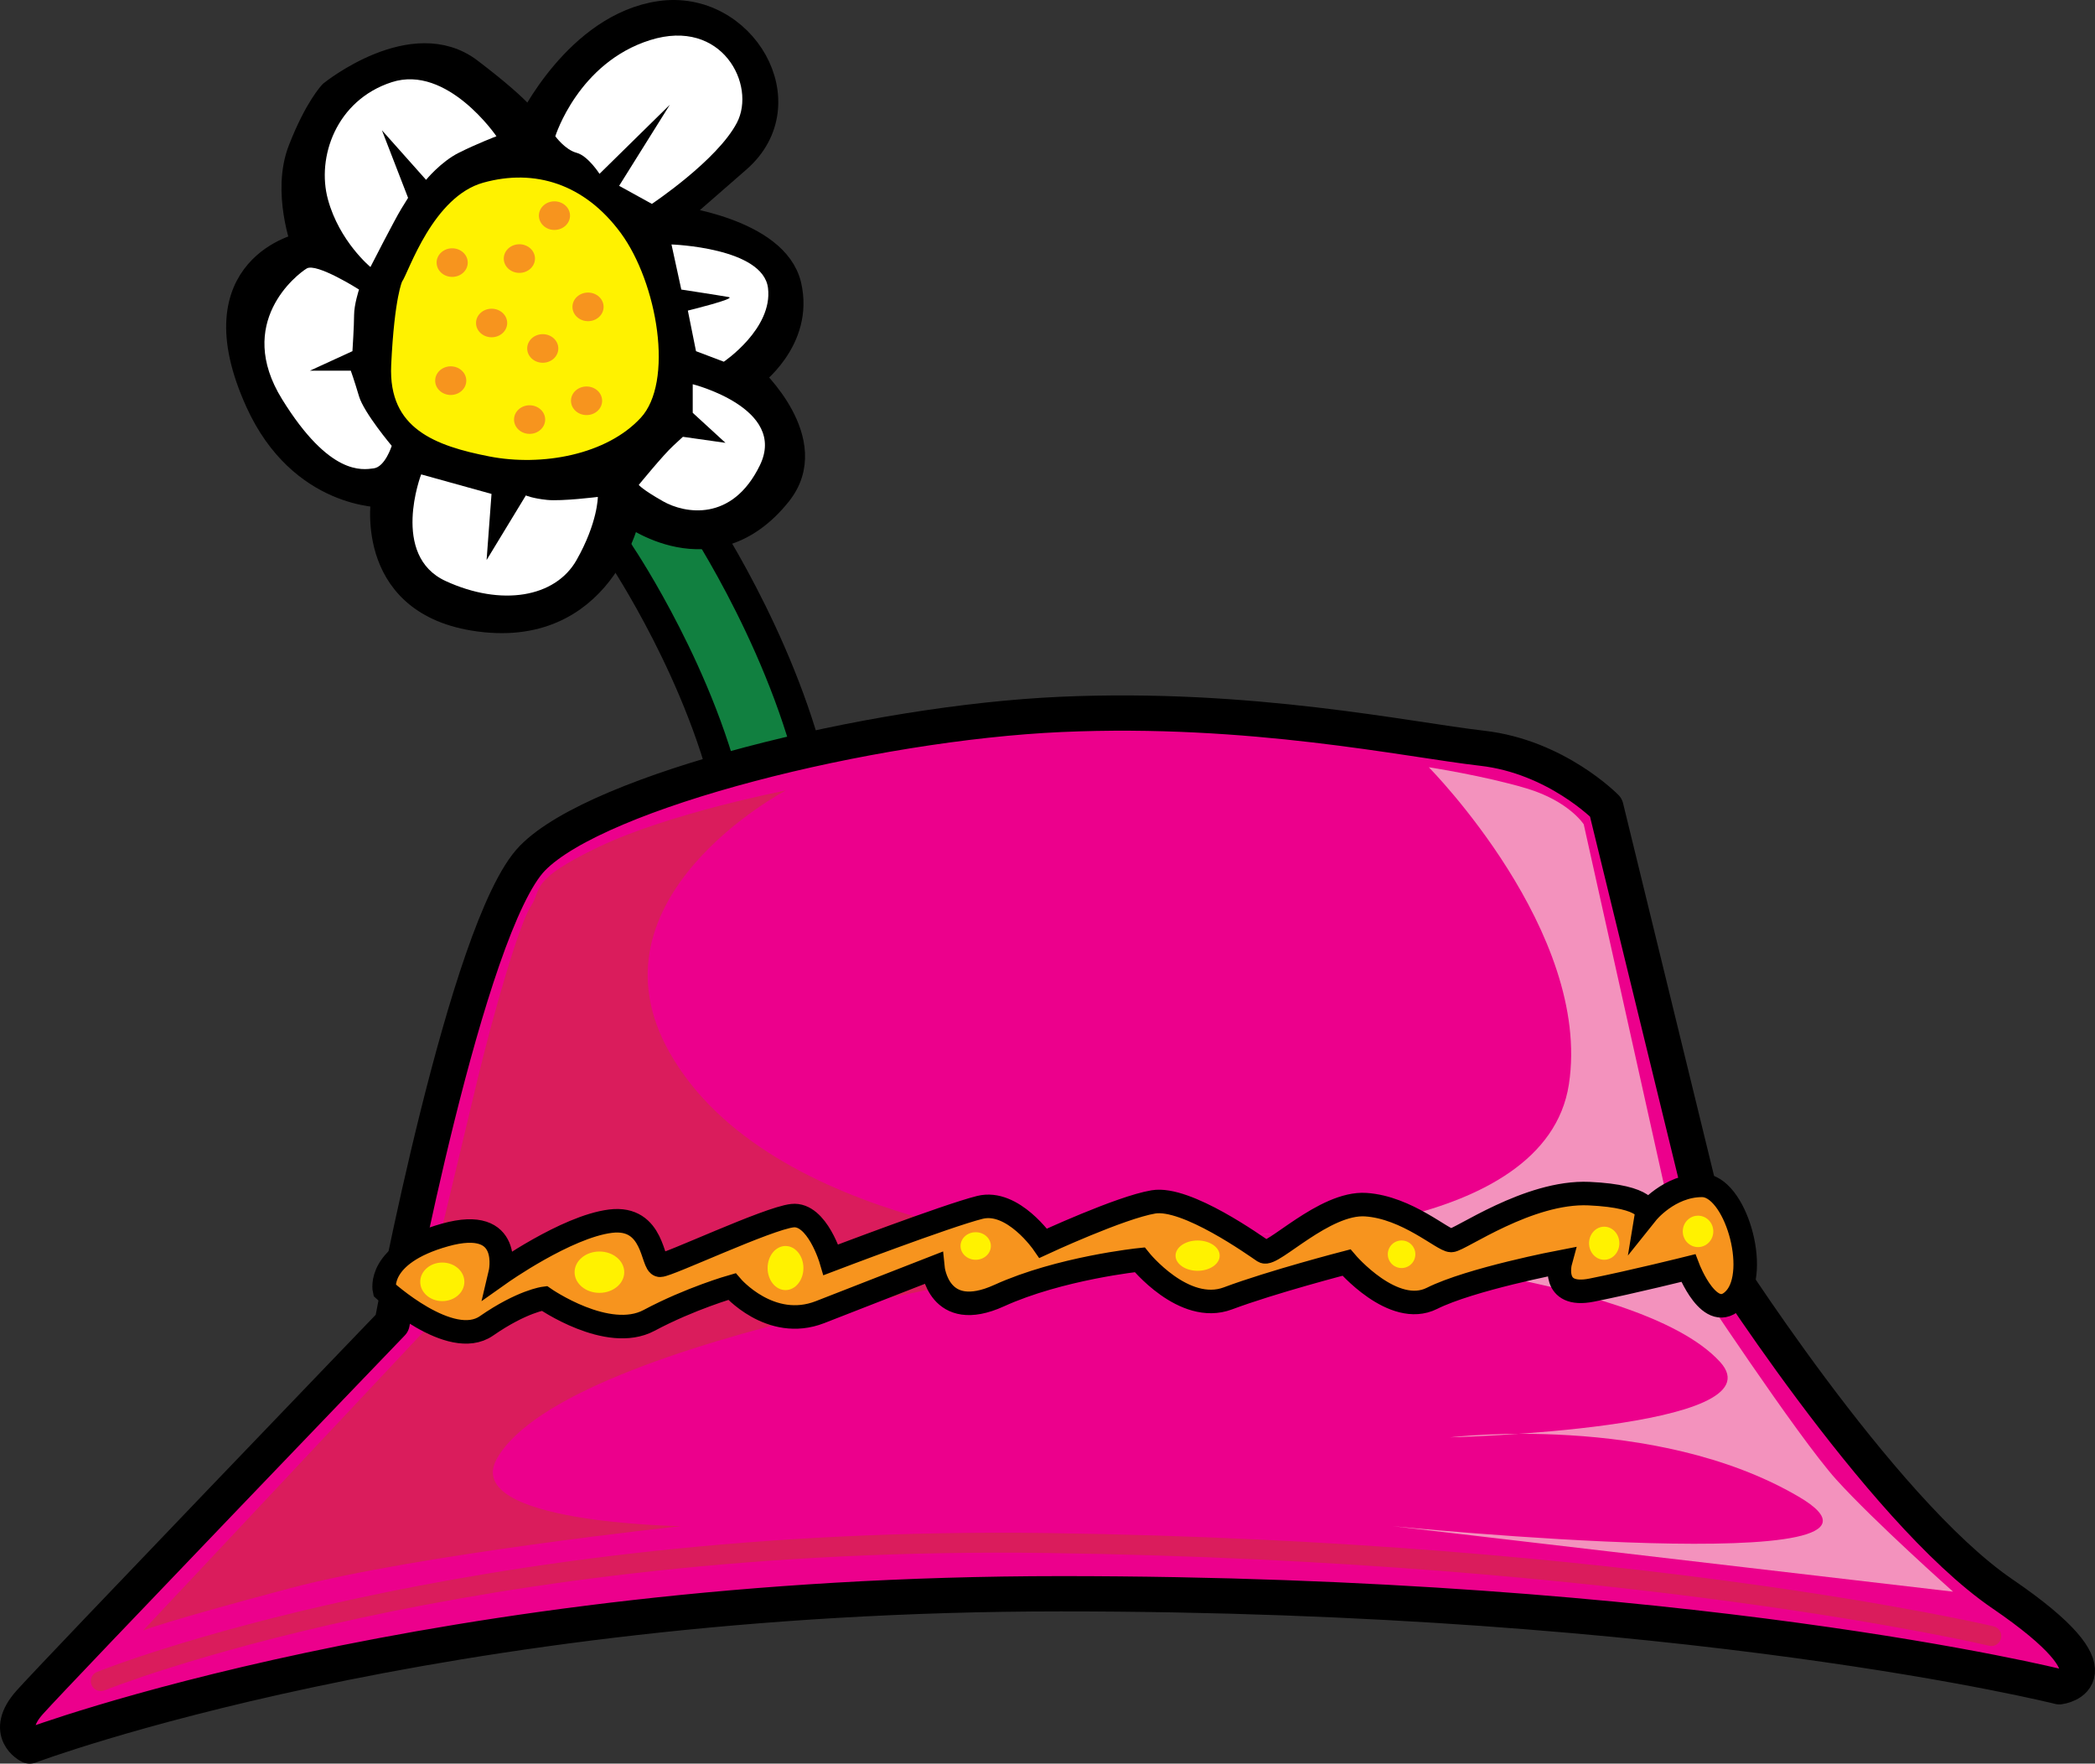 <?xml version="1.0" encoding="utf-8"?>
<!-- Generator: Adobe Illustrator 17.0.0, SVG Export Plug-In . SVG Version: 6.00 Build 0)  -->
<!DOCTYPE svg PUBLIC "-//W3C//DTD SVG 1.1//EN" "http://www.w3.org/Graphics/SVG/1.1/DTD/svg11.dtd">
<svg version="1.1" id="Layer_1" xmlns="http://www.w3.org/2000/svg" xmlns:xlink="http://www.w3.org/1999/xlink" x="0px" y="0px"
     width="178.152px" height="149.971px" viewBox="0 0 178.152 149.971" enable-background="new 0 0 178.152 149.971"
     xml:space="preserve">
<rect x="0" y="0" width="178.152" height="149.971" fill="#333333" stroke="none"/>
<g>
    <g>
        <g>
            <path stroke="#000000" stroke-width="2" d="M55.926,41.61c-0.743,0-1.465,0.191-2.095,0.548c-1.865,1.07-2.433,3.323-1.282,5.027
                c0.189,0.285,1.908,2.886,3.875,6.737c1.9,3.721,4.402,9.365,5.526,15.109c2.009,10.265,3.526,18.536,3.939,20.827l0.041,0.205
                c0.309,1.685,1.955,2.965,3.898,2.965c0.22,0,0.438-0.018,0.659-0.05c1.046-0.154,1.965-0.682,2.583-1.479
                c0.617-0.792,0.86-1.752,0.689-2.714c0.025,0.147,0.035,0.294,0.035,0.442c0-0.646-3.447-18.551-4.019-21.486
                c-2.284-11.657-9.101-22.331-10.441-24.352C58.574,42.256,57.307,41.61,55.926,41.61L55.926,41.61z"/>
            <path fill="#118040" d="M69.828,91.659c-1.214,0-2.241-0.8-2.447-1.905c-0.064-0.377-1.683-9.288-3.962-20.97
                c-1.155-5.893-3.707-11.651-5.647-15.444c-1.998-3.917-3.76-6.584-3.954-6.872c-0.72-1.067-0.366-2.474,0.786-3.145
                c0.405-0.225,0.858-0.344,1.317-0.344c0.871,0,1.659,0.407,2.112,1.082c0.821,1.225,7.967,12.147,10.27,23.921
                c1.696,8.665,3.917,20.507,3.999,21.215l-0.019-0.207c0.115,0.602-0.035,1.206-0.418,1.707c-0.389,0.497-0.965,0.826-1.624,0.926
                l-0.121,0.02L69.828,91.659L69.828,91.659z"/>
        </g>
        <path stroke="#000000" stroke-width="2.055" stroke-linecap="round" stroke-linejoin="round" d="M28.162,7.882
            c0,0,6.954-5.621,11.826-1.914c4.869,3.705,5.005,4.598,5.005,4.598s4.036-8.434,11.134-9.455
            c7.092-1.025,12.239,7.665,6.678,12.525c-5.569,4.856-5.569,4.856-5.569,4.856s8.765,1.019,9.881,5.75
            c1.109,4.727-3.2,7.793-3.2,7.793s5.952,5.47,2.367,9.965c-5.705,7.157-12.801,1.66-12.801,1.66s-2.221,10.756-13.219,8.949
            c-9.319-1.535-7.648-10.478-7.648-10.478s-7.03,0.178-10.717-7.925c-5.285-11.629,3.898-13.418,3.898-13.418
            s-1.671-4.474-0.278-8.05C26.909,9.16,28.162,7.882,28.162,7.882z"/>
        <path fill="#FFFFFF" d="M42.215,11.587c0,0-4.176-6.132-8.903-4.599c-4.731,1.534-6.403,6.391-5.427,9.966
            c0.971,3.577,3.616,5.752,3.616,5.752s2.087-4.089,2.647-4.987c0.554-0.894,0.554-0.894,0.554-0.894l-2.225-5.749l3.754,4.217
            c0,0,1.253-1.533,2.783-2.301C40.542,12.225,42.215,11.587,42.215,11.587z"/>
        <path fill="#FFFFFF" d="M47.222,11.587c0,0,1.949-6.261,8.072-8.18c6.119-1.915,9.041,3.835,7.37,7.031
            c-1.669,3.195-7.23,6.899-7.23,6.899l-2.785-1.535l4.314-6.899l-5.983,5.88c0,0-0.976-1.533-1.951-1.791
            C48.056,12.738,47.222,11.587,47.222,11.587z"/>
        <path fill="#FFFFFF" d="M57.101,20.788c0,0,7.788,0.256,8.208,3.708c0.42,3.451-3.758,6.262-3.758,6.262l-2.365-0.895
            l-0.694-3.452c0,0,4.172-1.022,3.478-1.149c-0.694-0.128-4.034-0.64-4.034-0.64L57.101,20.788z"/>
        <path fill="#FFFFFF" d="M30.529,24.62c0,0-3.62-2.3-4.452-1.787c-0.838,0.512-6.125,4.601-2.089,11.117
            c4.034,6.52,6.818,6.005,7.792,5.878c0.973-0.128,1.531-1.915,1.531-1.915s-2.367-2.813-2.782-4.216
            c-0.418-1.408-0.698-2.175-0.698-2.175h-3.478l3.618-1.659c0,0,0.14-2.175,0.14-3.069C30.111,25.9,30.529,24.62,30.529,24.62z"/>
        <path fill="#FFFFFF" d="M35.814,40.34c0,0-2.645,6.901,2.087,9.071c4.731,2.176,9.321,1.409,11.128-1.787
            c1.809-3.193,1.809-5.368,1.809-5.368s-3.058,0.382-4.314,0.255c-1.247-0.128-1.807-0.381-1.807-0.381l-3.338,5.493l0.418-5.621
            L35.814,40.34z"/>
        <path fill="#FFFFFF" d="M58.908,32.673c0,0,8.07,2.046,5.707,6.9c-2.367,4.858-6.403,4.087-8.212,3.066
            c-1.805-1.02-2.085-1.405-2.085-1.405s2.085-2.553,2.922-3.321c0.832-0.769,0.832-0.769,0.832-0.769l3.62,0.513l-2.785-2.554
            V32.673z"/>
        <path fill="#FFF200" stroke="#000000" stroke-width="1.028" d="M33.727,23.725c0.556-0.765,2.645-7.411,7.232-8.687
            c4.594-1.278,9.045,0.127,12.244,4.472c3.198,4.347,4.729,13.034,1.671,16.357c-3.06,3.324-8.765,4.346-13.355,3.452
            c-4.594-0.896-9.047-2.431-8.767-8.307C33.03,25.133,33.727,23.725,33.727,23.725z"/>
        <ellipse fill="#F7941E" cx="44.166" cy="21.988" rx="1.327" ry="1.217"/>
        <ellipse fill="#F7941E" cx="50.004" cy="26.095" rx="1.324" ry="1.217"/>
        <ellipse fill="#F7941E" cx="46.154" cy="29.632" rx="1.323" ry="1.216"/>
        <ellipse fill="#F7941E" cx="41.805" cy="27.466" rx="1.325" ry="1.214"/>
        <ellipse fill="#F7941E" cx="38.329" cy="32.369" rx="1.323" ry="1.218"/>
        <ellipse fill="#F7941E" cx="49.879" cy="34.081" rx="1.325" ry="1.216"/>
        <path fill="#F7941E" d="M46.36,35.677c0,0.672-0.593,1.218-1.327,1.218c-0.729,0-1.321-0.546-1.321-1.218
            c0-0.67,0.593-1.213,1.321-1.213C45.767,34.464,46.36,35.007,46.36,35.677z"/>
        <ellipse fill="#F7941E" cx="38.452" cy="22.33" rx="1.324" ry="1.216"/>
        <path fill="#F7941E" d="M48.473,18.335c0,0.673-0.597,1.219-1.329,1.219c-0.727,0-1.319-0.546-1.319-1.219
            c0-0.669,0.593-1.214,1.319-1.214C47.877,17.121,48.473,17.666,48.473,18.335z"/>
    </g>
    <g>
        <path fill="#EC008C" stroke="#000000" stroke-width="3" stroke-linecap="round" stroke-linejoin="round" d="M2.525,148.471
            c0,0,34.329-12.944,87.695-12.944c53.366,0,84.904,7.911,84.904,7.911s5.678-0.72-4.855-7.911
            c-10.531-7.188-24.576-29.479-24.576-29.479l-9.13-37.389c0,0-4.213-4.315-10.533-5.032c-6.32-0.722-19.661-3.598-35.811-2.877
            c-16.15,0.717-39.324,6.472-44.94,12.223C39.661,78.725,33.34,112.52,33.34,112.52S4.852,142.161,2.533,144.755
            C0.214,147.347,2.525,148.471,2.525,148.471z"/>
        <g>
            <path fill="#DA1C5C" d="M8.248,142.175c-0.434,0.177-0.64,0.672-0.463,1.105c0.177,0.432,0.671,0.639,1.105,0.462
                c0.303-0.123,30.888-12.388,80.29-11.679c49.491,0.709,79.658,7.811,79.956,7.885c0.455,0.108,0.912-0.171,1.021-0.627
                c0.109-0.456-0.171-0.914-0.626-1.022c-0.301-0.073-30.633-7.219-80.327-7.932C39.428,129.656,8.555,142.049,8.248,142.175z"/>
        </g>
        <path fill="#DA1C5C" d="M12.177,138.646l24.069-25.647c0,0-1.206-1.198,25.989-3.595c27.198-2.397,30.805-2.157,30.805-2.157
            s-44.747,6.144-50.779,16.778c-3.128,5.512,15.643,5.752,15.643,5.752s-22.382,2.396-33.213,5.272
            C13.865,137.927,12.177,138.646,12.177,138.646z"/>
        <path fill="#DA1C5C" d="M36.006,111.082c0,0,19.253-3.597,36.821-4.315c17.568-0.719,19.253-0.719,19.253-0.719
            s-26.627-1.503-35.138-16.537c-7.461-13.183,9.868-22.29,9.868-22.29s-9.868,1.916-15.886,4.793
            c-6.016,2.874-4.812,3.595-5.773,5.033c-0.965,1.438-3.13,8.867-4.573,14.859C39.134,97.9,36.006,111.082,36.006,111.082z"/>
        <path fill="#F392BD" d="M134.676,70.097l8.123,36.491c0,0-11.552-1.798-20.758-1.798c-9.204,0-15.162,0.18-15.162,0.18
            s24.549,0.179,26.535-12.763c1.984-12.943-11.914-26.963-11.914-26.963s4.692,0.719,8.302,1.796
            C133.415,68.12,134.676,70.097,134.676,70.097z"/>
        <path fill="#F392BD" d="M143.882,108.564c0,0,9.025,13.661,12.274,17.259c3.25,3.592,9.926,9.526,9.926,9.526l-47.649-5.571
            c0,0,46.795,4.683,34.52-2.506c-12.272-7.191-29.649-5.046-29.649-5.046s28.175-0.691,22.968-6.41
            c-7.043-7.728-35.603-9.409-35.603-9.409s14.623,0.36,22.021,0.898C140.091,107.846,143.882,108.564,143.882,108.564z"/>
    </g>
    <path fill="#F7941E" stroke="#000000" stroke-width="2" d="M32.69,109.704c0,0,5.625,5.158,8.673,3.047
        c3.046-2.11,4.923-2.343,4.923-2.343s5.39,3.75,8.907,1.875c3.517-1.875,7.043-2.879,7.043-2.879s3.27,3.818,7.491,2.177
        c4.219-1.641,9.609-3.751,9.609-3.751s0.469,4.688,5.627,2.344c5.158-2.344,11.953-3.047,11.953-3.047s3.752,4.688,7.502,3.282
        c3.752-1.407,10.08-3.047,10.08-3.047s3.984,4.687,7.267,3.047c3.281-1.64,10.926-3.103,10.926-3.103s-0.846,3.103,2.669,2.399
        c3.515-0.703,8.204-1.875,8.204-1.875s1.877,4.922,3.987,2.579c2.109-2.344,0-9.611-2.813-9.611c-2.813,0-4.688,2.344-4.688,2.344
        s0.235-1.407-4.923-1.641c-5.156-0.234-11.017,3.985-11.721,3.985c-0.702,0-3.75-2.813-7.265-3.047
        c-3.517-0.235-7.971,4.454-8.675,3.984c-0.702-0.468-6.563-4.688-9.377-4.219c-2.813,0.468-9.377,3.516-9.377,3.516
        s-2.579-3.752-5.39-3.048c-2.813,0.703-12.659,4.455-12.659,4.455s-1.171-3.985-3.283-3.752c-2.107,0.235-10.548,4.22-11.251,4.22
        c-0.702,0-0.467-4.22-4.219-3.75c-3.75,0.468-9.377,4.453-9.377,4.453s1.173-4.923-4.688-3.282
        C31.986,106.657,32.69,109.704,32.69,109.704z"/>
    <ellipse fill="#FFF200" cx="37.612" cy="109.002" rx="1.876" ry="1.64"/>
    <ellipse fill="#FFF200" cx="50.973" cy="108.182" rx="2.111" ry="1.758"/>
    <ellipse fill="#FFF200" cx="66.797" cy="107.83" rx="1.523" ry="1.875"/>
    <ellipse fill="#FFF200" cx="82.97" cy="105.955" rx="1.289" ry="1.172"/>
    <ellipse fill="#FFF200" cx="101.841" cy="106.775" rx="1.876" ry="1.289"/>
    <circle fill="#FFF200" cx="119.186" cy="106.657" r="1.172"/>
    <ellipse fill="#FFF200" cx="136.416" cy="105.72" rx="1.289" ry="1.407"/>
    <ellipse fill="#FFF200" cx="144.395" cy="104.713" rx="1.298" ry="1.336"/>
</g>
</svg>
